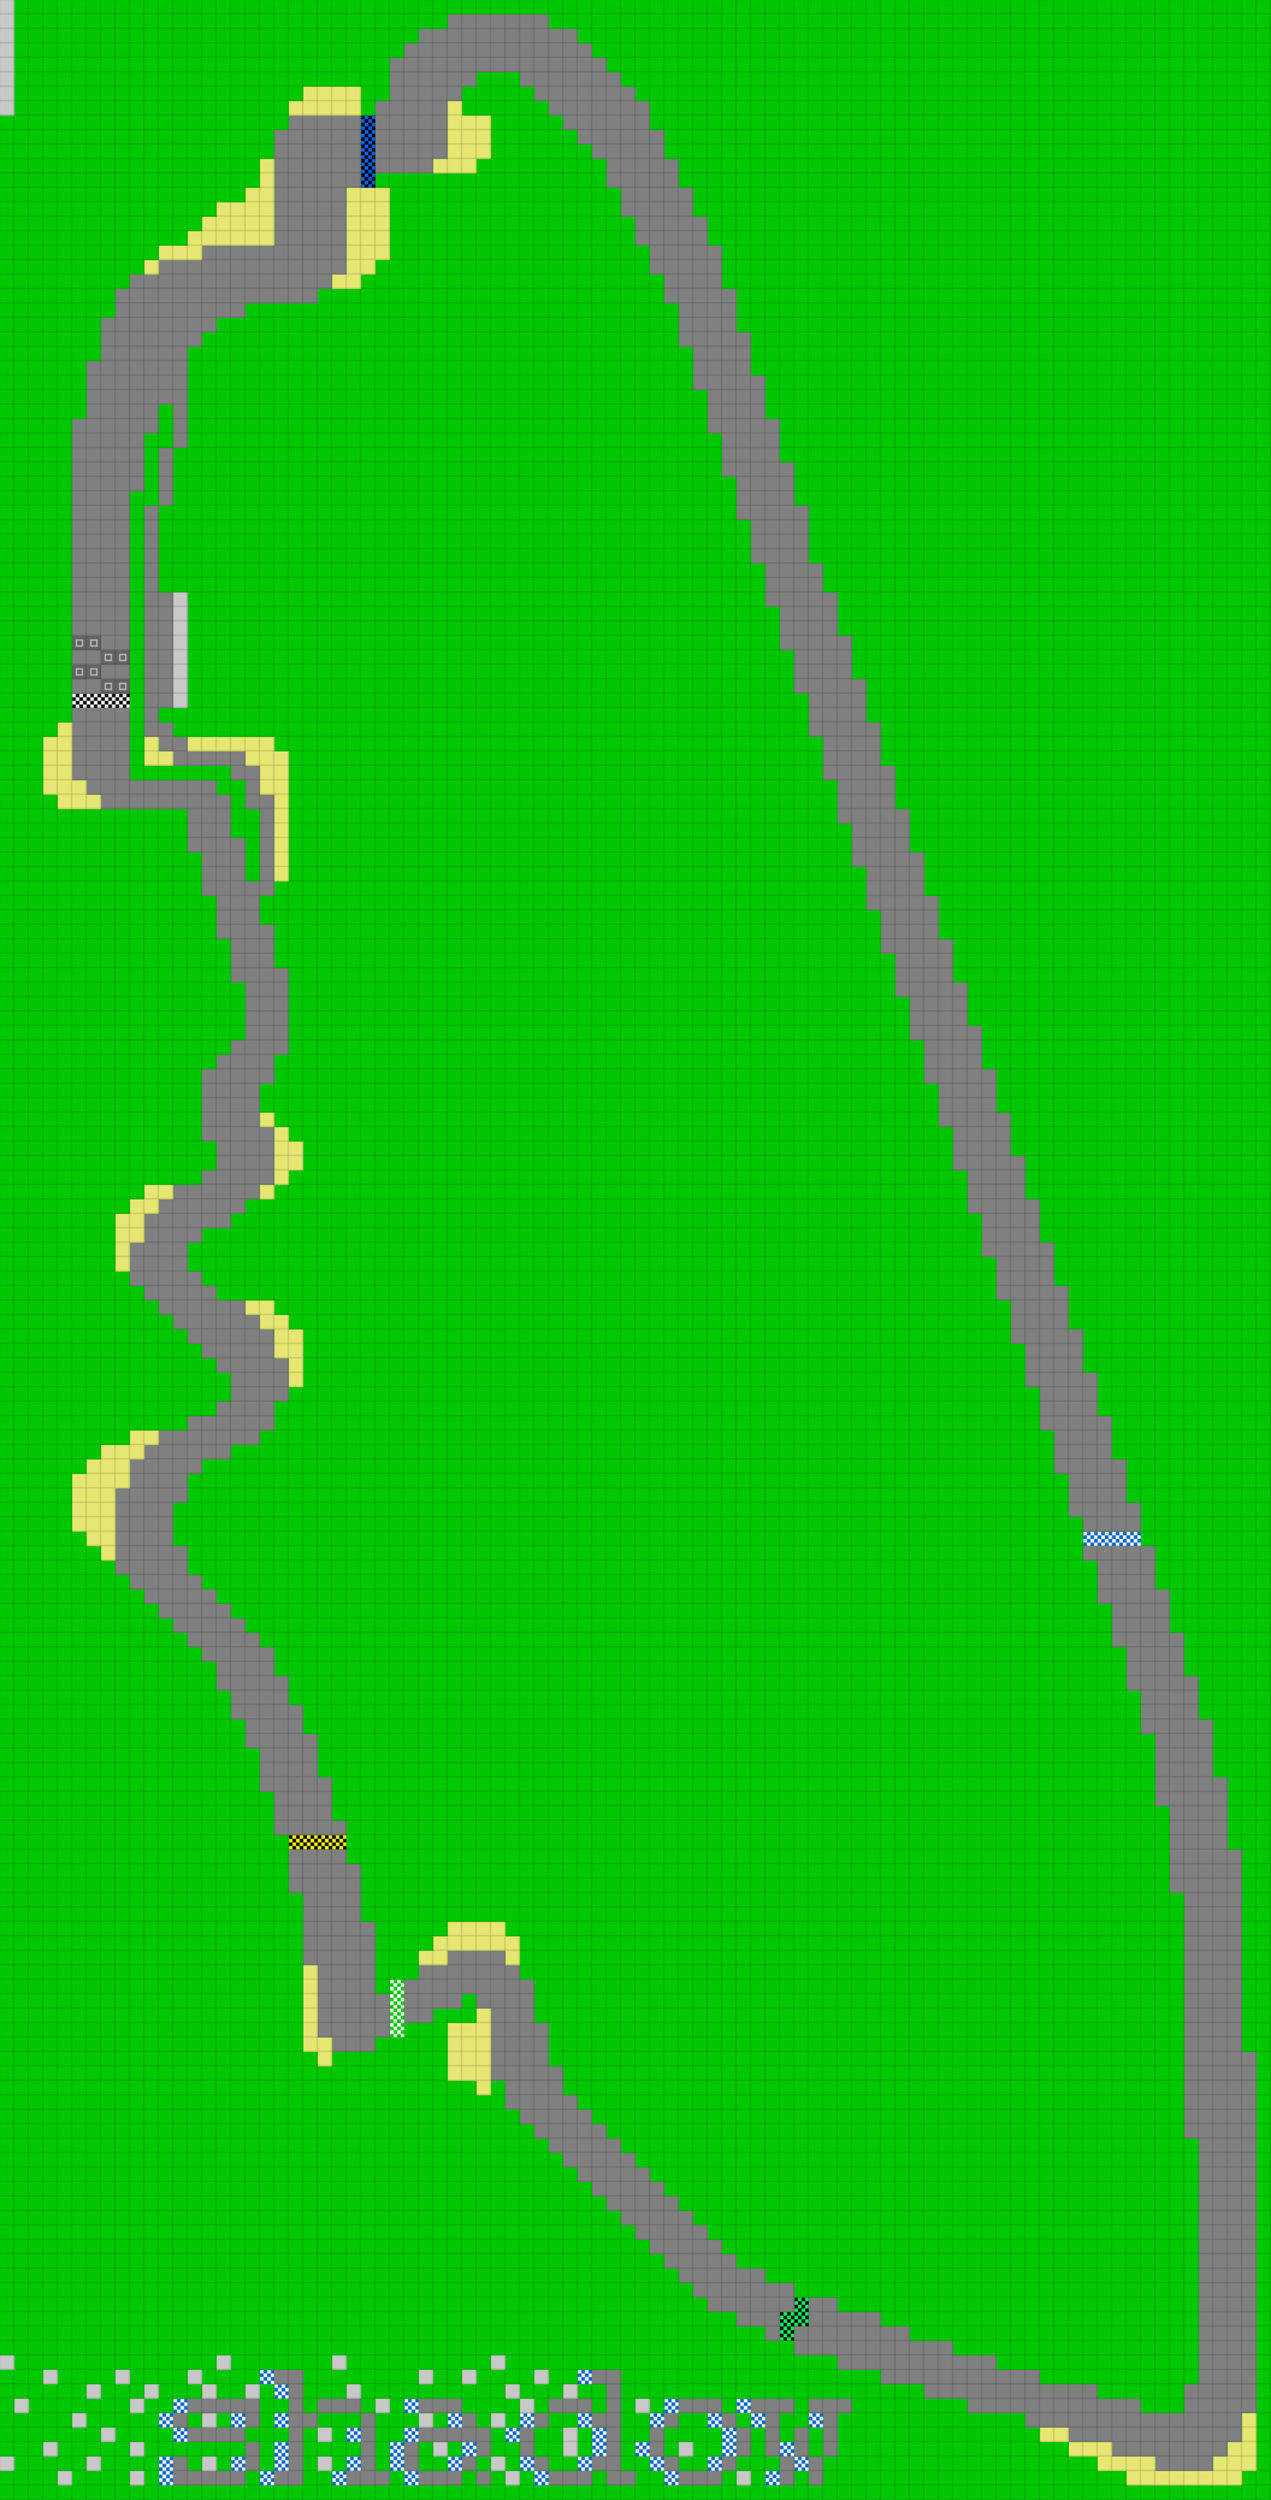 <svg height="2076" width="1056" id="mapSvgView" xmlns:xlink="http://www.w3.org/1999/xlink" version="1.1" xmlns="http://www.w3.org/2000/svg"> <defs> <style type="text/css"> .grass {fill: rgb(0, 200, 0);} .road {fill: rgb(128, 128, 128);} .start {fill: url(#startPattern)} .finish {fill: url(#finishPattern)} .mud {fill: rgb(100, 70, 0);} .sand {fill: rgb(230, 230, 115);} .water {fill: blue;} .earth {fill: brown;} .night {fill: black;} .parc {fill: rgb(200, 200, 200);} .cp1color {fill: rgb(0, 102, 255);} .cp2color {fill: rgb(0, 100, 200);} .cp3color {fill: rgb(0, 255, 102);} .cp4color {fill: rgb(0, 200, 0);} .cp5color {fill: rgb(255, 255, 0);} .cp6color {fill: rgb(200, 200, 0);} .cp7color {fill: rgb(255, 0, 0);} .cp8color {fill: rgb(200, 0, 0);} .cp9color {fill: rgb(255, 0, 255);} .cp1 {fill: url(#cp1pattern);} .cp2 {fill: url(#cp2pattern);} .cp3 {fill: url(#cp3pattern);} .cp4 {fill: url(#cp4pattern);} .cp5 {fill: url(#cp5pattern);} .cp6 {fill: url(#cp6pattern);} .cp7 {fill: url(#cp7pattern);} .cp8 {fill: url(#cp8pattern);} .cp9 {fill: url(#cp9pattern);} .primaryColor {fill: rgb(0, 255, 102);} </style> <pattern y="0" x="0" height="12" width="12" patternUnits="userSpaceOnUse" id="grid"> <line stroke-width="1" stroke="black" y2="12" x2="12" y1="0" x1="12"></line> <line stroke-width="1" stroke="black" y2="12" x2="12" y1="12" x1="0"></line> </pattern> <pattern y="0" x="0" height="12" width="12" patternUnits="userSpaceOnUse" id="finishPattern"> <rect fill="black" height="12" width="12" y="0" x="0"></rect> <path fill="white" d="M0,0L3,0L3,3L0,3L0,0M6,0L9,0L9,3L6,3L6,0M3,3L6,3L6,6L3,6L3,3M9,3L12,3L12,6L9,6L9,3"></path> <path fill="white" d="M0,6L3,6L3,9L0,9L0,6M6,6L9,6L9,9L6,9L6,6M3,9L6,9L6,12L3,12L3,9M9,9L12,9L12,12L9,12L9,9"></path> </pattern> <pattern y="0" x="0" height="12" width="12" patternUnits="userSpaceOnUse" id="startPattern"> <rect fill="rgb(100,100,100)" height="12" width="12" y="0" x="0"></rect> <rect stroke-width="1" stroke="rgb(200,200,200)" fill="none" height="5" width="5" y="3.5" x="3.5"></rect> &gt; </pattern> <pattern y="0" x="0" height="12" width="12" patternUnits="userSpaceOnUse" id="cp1pattern"> <rect class="cp1color" height="12" width="12" y="0" x="0"></rect> <path fill="black" d="M0,0L3,0L3,3L0,3L0,0M6,0L9,0L9,3L6,3L6,0M3,3L6,3L6,6L3,6L3,3M9,3L12,3L12,6L9,6L9,3"></path> <path fill="black" d="M0,6L3,6L3,9L0,9L0,6M6,6L9,6L9,9L6,9L6,6M3,9L6,9L6,12L3,12L3,9M9,9L12,9L12,12L9,12L9,9"></path> </pattern> <pattern y="0" x="0" height="12" width="12" patternUnits="userSpaceOnUse" id="cp2pattern"> <rect class="cp2color" height="12" width="12" y="0" x="0"></rect> <path fill="white" d="M0,0L3,0L3,3L0,3L0,0M6,0L9,0L9,3L6,3L6,0M3,3L6,3L6,6L3,6L3,3M9,3L12,3L12,6L9,6L9,3"></path> <path fill="white" d="M0,6L3,6L3,9L0,9L0,6M6,6L9,6L9,9L6,9L6,6M3,9L6,9L6,12L3,12L3,9M9,9L12,9L12,12L9,12L9,9"></path> </pattern> <pattern y="0" x="0" height="12" width="12" patternUnits="userSpaceOnUse" id="cp3pattern"> <rect class="cp3color" height="12" width="12" y="0" x="0"></rect> <path fill="black" d="M0,0L3,0L3,3L0,3L0,0M6,0L9,0L9,3L6,3L6,0M3,3L6,3L6,6L3,6L3,3M9,3L12,3L12,6L9,6L9,3"></path> <path fill="black" d="M0,6L3,6L3,9L0,9L0,6M6,6L9,6L9,9L6,9L6,6M3,9L6,9L6,12L3,12L3,9M9,9L12,9L12,12L9,12L9,9"></path> </pattern> <pattern y="0" x="0" height="12" width="12" patternUnits="userSpaceOnUse" id="cp4pattern"> <rect class="cp4color" height="12" width="12" y="0" x="0"></rect> <path fill="white" d="M0,0L3,0L3,3L0,3L0,0M6,0L9,0L9,3L6,3L6,0M3,3L6,3L6,6L3,6L3,3M9,3L12,3L12,6L9,6L9,3"></path> <path fill="white" d="M0,6L3,6L3,9L0,9L0,6M6,6L9,6L9,9L6,9L6,6M3,9L6,9L6,12L3,12L3,9M9,9L12,9L12,12L9,12L9,9"></path> </pattern> <pattern y="0" x="0" height="12" width="12" patternUnits="userSpaceOnUse" id="cp5pattern"> <rect class="cp5color" height="12" width="12" y="0" x="0"></rect> <path fill="black" d="M0,0L3,0L3,3L0,3L0,0M6,0L9,0L9,3L6,3L6,0M3,3L6,3L6,6L3,6L3,3M9,3L12,3L12,6L9,6L9,3"></path> <path fill="black" d="M0,6L3,6L3,9L0,9L0,6M6,6L9,6L9,9L6,9L6,6M3,9L6,9L6,12L3,12L3,9M9,9L12,9L12,12L9,12L9,9"></path> </pattern> <pattern y="0" x="0" height="12" width="12" patternUnits="userSpaceOnUse" id="cp6pattern"> <rect class="cp6color" height="12" width="12" y="0" x="0"></rect> <path fill="white" d="M0,0L3,0L3,3L0,3L0,0M6,0L9,0L9,3L6,3L6,0M3,3L6,3L6,6L3,6L3,3M9,3L12,3L12,6L9,6L9,3"></path> <path fill="white" d="M0,6L3,6L3,9L0,9L0,6M6,6L9,6L9,9L6,9L6,6M3,9L6,9L6,12L3,12L3,9M9,9L12,9L12,12L9,12L9,9"></path> </pattern> <pattern y="0" x="0" height="12" width="12" patternUnits="userSpaceOnUse" id="cp7pattern"> <rect class="cp7color" height="12" width="12" y="0" x="0"></rect> <path fill="black" d="M0,0L3,0L3,3L0,3L0,0M6,0L9,0L9,3L6,3L6,0M3,3L6,3L6,6L3,6L3,3M9,3L12,3L12,6L9,6L9,3"></path> <path fill="black" d="M0,6L3,6L3,9L0,9L0,6M6,6L9,6L9,9L6,9L6,6M3,9L6,9L6,12L3,12L3,9M9,9L12,9L12,12L9,12L9,9"></path> </pattern> <pattern y="0" x="0" height="12" width="12" patternUnits="userSpaceOnUse" id="cp8pattern"> <rect class="cp8color" height="12" width="12" y="0" x="0"></rect> <path fill="white" d="M0,0L3,0L3,3L0,3L0,0M6,0L9,0L9,3L6,3L6,0M3,3L6,3L6,6L3,6L3,3M9,3L12,3L12,6L9,6L9,3"></path> <path fill="white" d="M0,6L3,6L3,9L0,9L0,6M6,6L9,6L9,9L6,9L6,6M3,9L6,9L6,12L3,12L3,9M9,9L12,9L12,12L9,12L9,9"></path> </pattern> <pattern y="0" x="0" height="12" width="12" patternUnits="userSpaceOnUse" id="cp9pattern"> <rect class="cp9color" height="12" width="12" y="0" x="0"></rect> <path fill="black" d="M0,0L3,0L3,3L0,3L0,0M6,0L9,0L9,3L6,3L6,0M3,3L6,3L6,6L3,6L3,3M9,3L12,3L12,6L9,6L9,3"></path> <path fill="black" d="M0,6L3,6L3,9L0,9L0,6M6,6L9,6L9,9L6,9L6,6M3,9L6,9L6,12L3,12L3,9M9,9L12,9L12,12L9,12L9,9"></path> </pattern> </defs> <rect height="100%" width="100%" y="0" x="0" class="grass" id="mainfill"></rect> <g id="paths"><path class="cp1" d="M300,96L300,96L312,96L312,156L300,156Z"></path><path class="cp2" d="M900,1272L900,1272L948,1272L948,1284L900,1284L900,1272M216,1968L216,1968L228,1968L228,1980L216,1980L216,1968M228,1980L228,1980L240,1980L240,1992L228,1992L228,1980M480,1968L480,1968L492,1968L492,1980L480,1980L480,1968M144,1992L144,1992L156,1992L156,2004L144,2004L144,1992M144,2004L144,2004L144,2016L132,2016L132,2004L144,2004M336,1992L336,1992L348,1992L348,2004L336,2004L336,1992M552,1992L552,1992L564,1992L564,2004L552,2004L552,1992M552,2004L552,2004L552,2016L540,2016L540,2004L552,2004M612,1992L612,1992L624,1992L624,2004L612,2004L612,1992M624,2004L624,2004L636,2004L636,2016L624,2016L624,2004M144,2016L144,2016L156,2016L156,2028L144,2028L144,2016M192,2004L192,2004L204,2004L204,2016L192,2016L192,2004M228,2004L228,2004L240,2004L240,2016L228,2016L228,2004M372,2004L372,2004L384,2004L384,2016L372,2016L372,2004M432,2004L432,2004L444,2004L444,2016L432,2016L432,2004M432,2016L432,2016L432,2028L420,2028L420,2016L432,2016M480,2004L480,2004L492,2004L492,2016L480,2016L480,2004M492,2016L492,2016L504,2016L504,2040L492,2040L492,2016M588,2004L588,2004L600,2004L600,2016L588,2016L588,2004M600,2016L600,2016L612,2016L612,2040L600,2040L600,2016M672,2004L672,2004L684,2004L684,2016L672,2016L672,2004M288,2016L288,2016L300,2016L300,2028L288,2028L288,2016M336,2016L336,2016L348,2016L348,2028L336,2028L336,2016M336,2028L336,2028L336,2052L324,2052L324,2028L336,2028M228,2028L228,2028L240,2028L240,2052L228,2052L228,2028M384,2028L384,2028L396,2028L396,2040L384,2040L384,2028M384,2040L384,2040L384,2052L372,2052L372,2040L384,2040M492,2040L492,2040L492,2052L480,2052L480,2040L492,2040M528,2028L528,2028L540,2028L540,2040L528,2040L528,2028M540,2040L540,2040L552,2040L552,2052L540,2052L540,2040M600,2040L600,2040L600,2052L588,2052L588,2040L600,2040M648,2028L648,2028L660,2028L660,2040L648,2040L648,2028M660,2040L660,2040L672,2040L672,2052L660,2052L660,2040M132,2040L132,2040L144,2040L144,2064L132,2064L132,2040M192,2040L192,2040L204,2040L204,2052L192,2052L192,2040M228,2052L228,2052L228,2064L216,2064L216,2052L228,2052M288,2040L288,2040L300,2040L300,2052L288,2052L288,2040M288,2052L288,2052L288,2064L276,2064L276,2052L288,2052M336,2052L336,2052L348,2052L348,2064L336,2064L336,2052M432,2040L432,2040L444,2040L444,2052L432,2052L432,2040M444,2052L444,2052L456,2052L456,2064L444,2064L444,2052M552,2052L552,2052L564,2052L564,2064L552,2064L552,2052M636,2052L636,2052L648,2052L648,2064L636,2064Z"></path><path class="cp3" d="M660,1908L660,1908L672,1908L672,1932L660,1932L660,1944L648,1944L648,1920L660,1920Z"></path><path class="cp4" d="M324,1644L324,1644L336,1644L336,1692L324,1692Z"></path><path class="cp5" d="M240,1524L240,1524L288,1524L288,1536L240,1536Z"></path><path class="parc" d="M0,0L0,0L12,0L12,96L0,96L0,0M144,492L144,492L156,492L156,588L144,588L144,492M0,1956L0,1956L12,1956L12,1968L0,1968L0,1956M180,1956L180,1956L192,1956L192,1968L180,1968L180,1956M276,1956L276,1956L288,1956L288,1968L276,1968L276,1956M408,1956L408,1956L420,1956L420,1968L408,1968L408,1956M36,1968L36,1968L48,1968L48,1980L36,1980L36,1968M96,1968L96,1968L108,1968L108,1980L96,1980L96,1968M156,1968L156,1968L168,1968L168,1980L156,1980L156,1968M168,1980L168,1980L180,1980L180,1992L168,1992L168,1980M348,1968L348,1968L360,1968L360,1980L348,1980L348,1968M384,1968L384,1968L396,1968L396,1980L384,1980L384,1968M444,1968L444,1968L456,1968L456,1980L444,1980L444,1968M72,1980L72,1980L84,1980L84,1992L72,1992L72,1980M120,1980L120,1980L132,1980L132,1992L120,1992L120,1980M120,1992L120,1992L120,2004L108,2004L108,1992L120,1992M204,1980L204,1980L216,1980L216,1992L204,1992L204,1980M288,1980L288,1980L300,1980L300,1992L288,1992L288,1980M420,1980L420,1980L432,1980L432,1992L420,1992L420,1980M432,1992L432,1992L444,1992L444,2004L432,2004L432,1992M468,1980L468,1980L480,1980L480,1992L468,1992L468,1980M12,1992L12,1992L24,1992L24,2004L12,2004L12,1992M312,1992L312,1992L324,1992L324,2004L312,2004L312,1992M528,1992L528,1992L540,1992L540,2004L528,2004L528,1992M60,2004L60,2004L72,2004L72,2016L60,2016L60,2004M168,2004L168,2004L180,2004L180,2016L168,2016L168,2004M348,2004L348,2004L360,2004L360,2016L348,2016L348,2004M408,2004L408,2004L420,2004L420,2016L408,2016L408,2004M84,2016L84,2016L96,2016L96,2028L84,2028L84,2016M264,2016L264,2016L276,2016L276,2028L264,2028L264,2016M468,2016L468,2016L480,2016L480,2040L468,2040L468,2016M36,2028L36,2028L48,2028L48,2040L36,2040L36,2028M108,2028L108,2028L120,2028L120,2040L108,2040L108,2028M360,2028L360,2028L372,2028L372,2040L360,2040L360,2028M564,2028L564,2028L576,2028L576,2040L564,2040L564,2028M0,2040L0,2040L12,2040L12,2052L0,2052L0,2040M72,2040L72,2040L84,2040L84,2052L72,2052L72,2040M168,2040L168,2040L180,2040L180,2052L168,2052L168,2040M264,2040L264,2040L276,2040L276,2052L264,2052L264,2040M408,2040L408,2040L420,2040L420,2052L408,2052L408,2040M420,2052L420,2052L432,2052L432,2064L420,2064L420,2052M48,2052L48,2052L60,2052L60,2064L48,2064L48,2052M108,2052L108,2052L120,2052L120,2064L108,2064L108,2052M612,2052L612,2052L624,2052L624,2064L612,2064Z"></path><path class="road" d="M372,12L372,12L456,12L456,24L480,24L480,36L492,36L492,48L504,48L504,60L516,60L516,72L528,72L528,84L540,84L540,108L552,108L552,132L564,132L564,156L576,156L576,180L588,180L588,204L600,204L600,240L612,240L612,276L624,276L624,312L636,312L636,348L648,348L648,384L660,384L660,420L672,420L672,468L684,468L684,492L696,492L696,528L708,528L708,564L720,564L720,600L732,600L732,636L744,636L744,672L756,672L756,708L768,708L768,744L780,744L780,780L792,780L792,816L804,816L804,852L816,852L816,888L828,888L828,924L840,924L840,960L852,960L852,996L864,996L864,1032L876,1032L876,1068L888,1068L888,1104L900,1104L900,1140L912,1140L912,1176L924,1176L924,1212L936,1212L936,1248L948,1248L948,1272L900,1272L900,1260L888,1260L888,1224L876,1224L876,1188L864,1188L864,1152L852,1152L852,1116L840,1116L840,1080L828,1080L828,1044L816,1044L816,1008L804,1008L804,972L792,972L792,936L780,936L780,900L768,900L768,864L756,864L756,828L744,828L744,792L732,792L732,756L720,756L720,720L708,720L708,684L696,684L696,648L684,648L684,612L672,612L672,576L660,576L660,540L648,540L648,504L636,504L636,468L624,468L624,432L612,432L612,396L600,396L600,360L588,360L588,324L576,324L576,288L564,288L564,252L552,252L552,228L540,228L540,204L528,204L528,180L516,180L516,156L504,156L504,132L492,132L492,120L480,120L480,108L468,108L468,96L456,96L456,84L444,84L444,72L432,72L432,60L396,60L396,72L384,72L384,84L372,84L372,132L360,132L360,144L312,144L312,84L324,84L324,48L336,48L336,36L348,36L348,24L372,24L372,12M240,96L240,96L300,96L300,156L288,156L288,228L276,228L276,240L264,240L264,252L204,252L204,264L180,264L180,276L168,276L168,288L156,288L156,372L144,372L144,336L132,336L132,360L120,360L120,408L108,408L108,540L84,540L84,528L60,528L60,348L72,348L72,300L84,300L84,264L96,264L96,240L108,240L108,228L132,228L132,216L168,216L168,204L228,204L228,108L240,108L240,96M144,372L144,372L144,420L132,420L132,372L144,372M132,420L132,420L132,492L144,492L144,588L132,588L132,600L144,600L144,612L156,612L156,624L204,624L204,636L216,636L216,660L228,660L228,744L216,744L216,768L228,768L228,804L240,804L240,876L228,876L228,900L216,900L216,936L228,936L228,984L216,984L216,996L204,996L204,1008L192,1008L192,1020L168,1020L168,1032L156,1032L156,1056L168,1056L168,1068L180,1068L180,1080L204,1080L204,1092L216,1092L216,1104L228,1104L228,1128L240,1128L240,1164L228,1164L228,1188L216,1188L216,1200L192,1200L192,1212L168,1212L168,1224L156,1224L156,1248L144,1248L144,1284L156,1284L156,1308L168,1308L168,1320L180,1320L180,1332L192,1332L192,1344L204,1344L204,1356L216,1356L216,1368L228,1368L228,1392L240,1392L240,1416L252,1416L252,1440L264,1440L264,1476L276,1476L276,1512L288,1512L288,1524L228,1524L228,1488L216,1488L216,1452L204,1452L204,1428L192,1428L192,1404L180,1404L180,1380L168,1380L168,1368L156,1368L156,1356L144,1356L144,1344L132,1344L132,1332L120,1332L120,1320L108,1320L108,1308L96,1308L96,1236L108,1236L108,1212L120,1212L120,1200L132,1200L132,1188L156,1188L156,1176L180,1176L180,1164L192,1164L192,1140L180,1140L180,1128L168,1128L168,1116L156,1116L156,1104L144,1104L144,1092L132,1092L132,1080L120,1080L120,1068L108,1068L108,1032L120,1032L120,1008L132,1008L132,996L144,996L144,984L168,984L168,972L180,972L180,948L168,948L168,888L180,888L180,876L192,876L192,864L204,864L204,816L192,816L192,780L180,780L180,744L168,744L168,708L156,708L156,672L84,672L84,660L72,660L72,648L60,648L60,588L108,588L108,648L180,648L180,660L192,660L192,696L204,696L204,732L216,732L216,672L204,672L204,648L192,648L192,636L144,636L144,624L132,624L132,612L120,612L120,420L132,420M84,540L84,540L84,552L60,552L60,540L84,540M84,552L84,552L108,552L108,564L84,564L84,552M84,564L84,564L84,576L60,576L60,564L84,564M900,1284L900,1284L960,1284L960,1320L972,1320L972,1356L984,1356L984,1392L996,1392L996,1428L1008,1428L1008,1476L1020,1476L1020,1536L1032,1536L1032,1704L1044,1704L1044,2004L1032,2004L1032,2028L1020,2028L1020,2040L1008,2040L1008,2052L960,2052L960,2040L924,2040L924,2028L888,2028L888,2016L852,2016L852,2004L804,2004L804,1992L768,1992L768,1980L732,1980L732,1968L696,1968L696,1956L660,1956L660,1932L672,1932L672,1908L696,1908L696,1920L732,1920L732,1932L756,1932L756,1944L792,1944L792,1956L828,1956L828,1968L864,1968L864,1980L912,1980L912,1992L948,1992L948,2004L984,2004L984,1980L996,1980L996,1776L984,1776L984,1572L972,1572L972,1500L960,1500L960,1440L948,1440L948,1404L936,1404L936,1368L924,1368L924,1332L912,1332L912,1296L900,1296L900,1284M240,1536L240,1536L288,1536L288,1548L300,1548L300,1596L312,1596L312,1656L324,1656L324,1692L312,1692L312,1704L276,1704L276,1692L264,1692L264,1632L252,1632L252,1572L240,1572L240,1536M372,1620L372,1620L420,1620L420,1632L432,1632L432,1644L444,1644L444,1680L456,1680L456,1716L468,1716L468,1740L480,1740L480,1752L492,1752L492,1764L504,1764L504,1776L516,1776L516,1788L528,1788L528,1800L540,1800L540,1812L552,1812L552,1824L564,1824L564,1836L576,1836L576,1848L588,1848L588,1860L600,1860L600,1872L612,1872L612,1884L636,1884L636,1896L660,1896L660,1920L648,1920L648,1944L636,1944L636,1932L612,1932L612,1920L588,1920L588,1908L576,1908L576,1896L564,1896L564,1884L552,1884L552,1872L540,1872L540,1860L528,1860L528,1848L516,1848L516,1836L504,1836L504,1824L492,1824L492,1812L480,1812L480,1800L468,1800L468,1788L456,1788L456,1776L444,1776L444,1764L432,1764L432,1752L420,1752L420,1728L408,1728L408,1668L396,1668L396,1656L384,1656L384,1668L360,1668L360,1680L336,1680L336,1644L348,1644L348,1632L372,1632L372,1620M228,1968L228,1968L252,1968L252,2004L264,2004L264,1992L300,1992L300,2004L264,2004L264,2016L252,2016L252,2064L228,2064L228,2052L240,2052L240,1980L228,1980L228,1968M492,1968L492,1968L516,1968L516,2052L528,2052L528,2064L504,2064L504,2052L492,2052L492,2040L504,2040L504,2016L492,2016L492,2004L456,2004L456,1992L492,1992L492,2004L504,2004L504,1980L492,1980L492,1968M156,1992L156,1992L216,1992L216,2016L204,2016L204,2004L156,2004L156,1992M156,2004L156,2004L156,2016L144,2016L144,2004L156,2004M300,2004L300,2004L312,2004L312,2052L324,2052L324,2064L288,2064L288,2052L300,2052L300,2004M348,1992L348,1992L384,1992L384,2004L348,2004L348,1992M384,2004L384,2004L396,2004L396,2016L408,2016L408,2040L396,2040L396,2028L348,2028L348,2016L384,2016L384,2004M456,2004L456,2004L456,2016L444,2016L444,2004L456,2004M564,1992L564,1992L600,1992L600,2004L564,2004L564,1992M564,2004L564,2004L564,2016L552,2016L552,2004L564,2004M600,2004L600,2004L612,2004L612,2016L600,2016L600,2004M624,1992L624,1992L660,1992L660,2004L648,2004L648,2040L636,2040L636,2004L624,2004L624,1992M672,1992L672,1992L708,1992L708,2004L696,2004L696,2040L684,2040L684,2004L672,2004L672,1992M156,2016L156,2016L204,2016L204,2028L156,2028L156,2016M444,2016L444,2016L444,2040L432,2040L432,2016L444,2016M552,2016L552,2016L552,2040L540,2040L540,2016L552,2016M612,2016L612,2016L624,2016L624,2040L612,2040L612,2016M204,2028L204,2028L216,2028L216,2052L204,2052L204,2028M348,2028L348,2028L348,2052L336,2052L336,2028L348,2028M660,2016L660,2016L672,2016L672,2040L660,2040L660,2016M396,2040L396,2040L396,2052L384,2052L384,2040L396,2040M444,2040L444,2040L456,2040L456,2052L444,2052L444,2040M552,2040L552,2040L564,2040L564,2052L552,2052L552,2040M612,2040L612,2040L612,2052L600,2052L600,2040L612,2040M648,2040L648,2040L660,2040L660,2064L648,2064L648,2040M672,2040L672,2040L684,2040L684,2064L672,2064L672,2040M144,2040L144,2040L156,2040L156,2052L204,2052L204,2064L144,2064L144,2040M348,2052L348,2052L384,2052L384,2064L348,2064L348,2052M396,2052L396,2052L408,2052L408,2064L396,2064L396,2052M456,2052L456,2052L492,2052L492,2064L456,2064L456,2052M564,2052L564,2052L600,2052L600,2064L564,2064Z"></path><path class="sand" d="M252,72L252,72L300,72L300,96L240,96L240,84L252,84L252,72M372,84L372,84L384,84L384,96L408,96L408,132L396,132L396,144L360,144L360,132L372,132L372,84M216,132L216,132L228,132L228,204L168,204L168,216L132,216L132,204L156,204L156,192L168,192L168,180L180,180L180,168L204,168L204,156L216,156L216,132M288,156L288,156L324,156L324,216L312,216L312,228L300,228L300,240L276,240L276,228L288,228L288,156M132,216L132,216L132,228L120,228L120,216L132,216M48,600L48,600L60,600L60,648L72,648L72,660L84,660L84,672L48,672L48,660L36,660L36,612L48,612L48,600M120,612L120,612L132,612L132,624L144,624L144,636L120,636L120,612M156,612L156,612L228,612L228,624L240,624L240,732L228,732L228,660L216,660L216,636L204,636L204,624L156,624L156,612M216,924L216,924L228,924L228,936L216,936L216,924M228,936L228,936L240,936L240,948L252,948L252,972L240,972L240,984L228,984L228,936M228,984L228,984L228,996L216,996L216,984L228,984M120,984L120,984L144,984L144,996L132,996L132,1008L120,1008L120,1032L108,1032L108,1056L96,1056L96,1008L108,1008L108,996L120,996L120,984M204,1080L204,1080L228,1080L228,1092L240,1092L240,1104L252,1104L252,1152L240,1152L240,1128L228,1128L228,1104L216,1104L216,1092L204,1092L204,1080M108,1188L108,1188L132,1188L132,1200L120,1200L120,1212L108,1212L108,1236L96,1236L96,1296L84,1296L84,1284L72,1284L72,1272L60,1272L60,1224L72,1224L72,1212L84,1212L84,1200L108,1200L108,1188M372,1596L372,1596L420,1596L420,1608L432,1608L432,1632L420,1632L420,1620L372,1620L372,1632L348,1632L348,1620L360,1620L360,1608L372,1608L372,1596M252,1632L252,1632L264,1632L264,1692L276,1692L276,1716L264,1716L264,1704L252,1704L252,1632M396,1668L396,1668L408,1668L408,1740L396,1740L396,1728L372,1728L372,1680L396,1680L396,1668M1032,2004L1032,2004L1044,2004L1044,2052L1032,2052L1032,2064L936,2064L936,2052L912,2052L912,2040L888,2040L888,2028L864,2028L864,2016L888,2016L888,2028L924,2028L924,2040L960,2040L960,2052L1008,2052L1008,2040L1020,2040L1020,2028L1032,2028Z"></path><path class="start" d="M60,528L60,528L84,528L84,540L60,540L60,528M84,540L84,540L108,540L108,552L84,552L84,540M84,552L84,552L84,564L60,564L60,552L84,552M84,564L84,564L108,564L108,576L84,576Z"></path><path class="finish" d="M60,576L60,576L108,576L108,588L60,588Z"></path></g> <rect opacity=".3" fill="url(#grid)" height="100%" width="100%" y="0" x="0"></rect></svg>